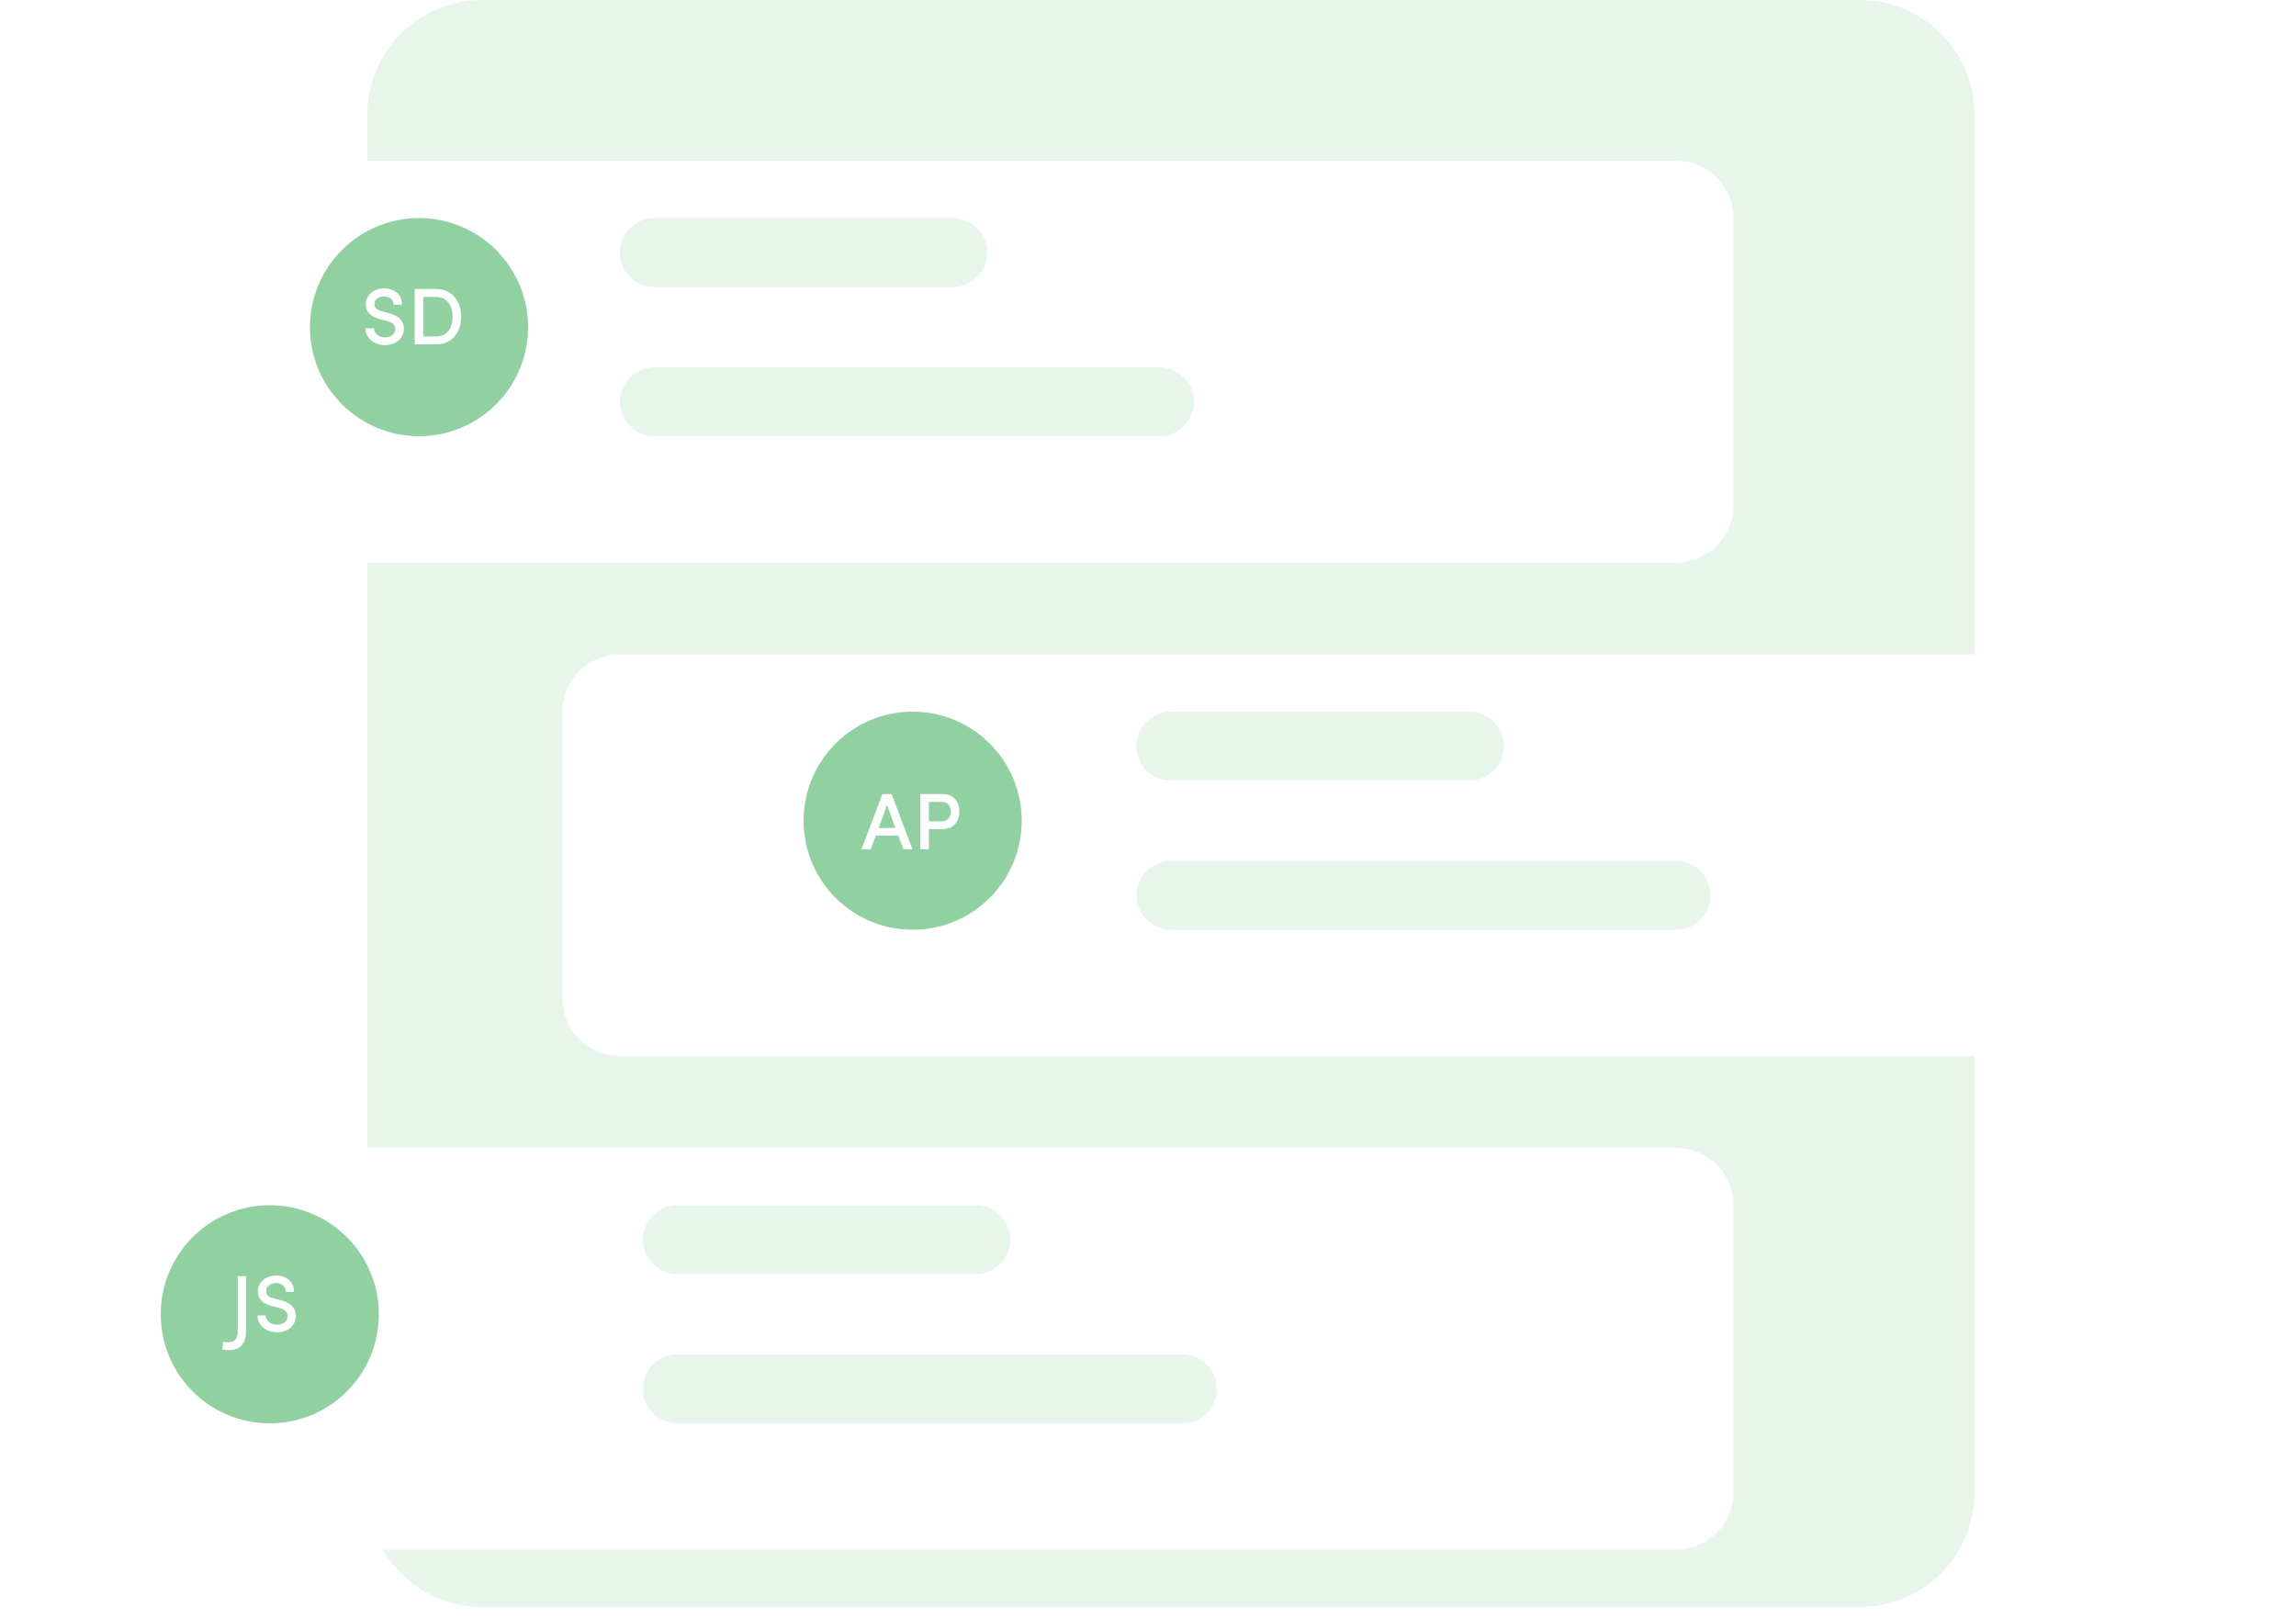 <svg width="200" height="141" viewBox="0 0 200 141" fill="none" xmlns="http://www.w3.org/2000/svg">
<path d="M162 0H42C36.477 0 32 4.477 32 10V130C32 135.523 36.477 140 42 140H162C167.523 140 172 135.523 172 130V10C172 4.477 167.523 0 162 0Z" fill="#E7F5EA"/>
<g filter="url(#filter0_d_5791_33567)">
<path d="M54 54H189C190.326 54 191.598 54.527 192.536 55.465C193.473 56.402 194 57.674 194 59V84C194 85.326 193.473 86.598 192.536 87.535C191.598 88.473 190.326 89 189 89H54C52.674 89 51.402 88.473 50.465 87.535C49.527 86.598 49 85.326 49 84V59C49 57.674 49.527 56.402 50.465 55.465C51.402 54.527 52.674 54 54 54V54Z" fill="white"/>
</g>
<path d="M128 62H102C100.343 62 99 63.343 99 65C99 66.657 100.343 68 102 68H128C129.657 68 131 66.657 131 65C131 63.343 129.657 62 128 62Z" fill="#E7F5EA"/>
<path d="M146 75H102C100.343 75 99 76.343 99 78C99 79.657 100.343 81 102 81H146C147.657 81 149 79.657 149 78C149 76.343 147.657 75 146 75Z" fill="#E7F5EA"/>
<path d="M79.5 81C84.747 81 89 76.747 89 71.5C89 66.253 84.747 62 79.5 62C74.253 62 70 66.253 70 71.5C70 76.747 74.253 81 79.5 81Z" fill="#25A244" fill-opacity="0.5"/>
<path d="M78.703 74H79.487L77.667 69.177H76.862L75.042 74H75.833L76.295 72.796H78.241L78.703 74ZM77.268 70.108L77.989 72.131H76.547L77.268 70.108ZM82.087 69.863C82.612 69.863 82.829 70.304 82.829 70.71C82.829 71.123 82.591 71.55 82.059 71.55H80.911V69.863H82.087ZM80.162 74H80.911V72.229H82.101C83.137 72.229 83.571 71.473 83.571 70.71C83.571 69.947 83.137 69.177 82.101 69.177H80.162V74Z" fill="white"/>
<g filter="url(#filter1_d_5791_33567)">
<path d="M11 97H146C147.326 97 148.598 97.527 149.536 98.465C150.473 99.402 151 100.674 151 102V127C151 128.326 150.473 129.598 149.536 130.536C148.598 131.473 147.326 132 146 132H11C9.674 132 8.402 131.473 7.464 130.536C6.527 129.598 6 128.326 6 127V102C6 100.674 6.527 99.402 7.464 98.465C8.402 97.527 9.674 97 11 97V97Z" fill="white"/>
</g>
<path d="M85 105H59C57.343 105 56 106.343 56 108C56 109.657 57.343 111 59 111H85C86.657 111 88 109.657 88 108C88 106.343 86.657 105 85 105Z" fill="#E7F5EA"/>
<path d="M103 118H59C57.343 118 56 119.343 56 121C56 122.657 57.343 124 59 124H103C104.657 124 106 122.657 106 121C106 119.343 104.657 118 103 118Z" fill="#E7F5EA"/>
<path d="M23.5 124C28.747 124 33 119.747 33 114.5C33 109.253 28.747 105 23.5 105C18.253 105 14 109.253 14 114.5C14 119.747 18.253 124 23.5 124Z" fill="#25A244" fill-opacity="0.5"/>
<path d="M19.923 117.631C21.015 117.631 21.428 116.91 21.428 116.056V111.177H20.707V116.056C20.707 116.532 20.49 116.938 19.923 116.938C19.867 116.938 19.552 116.924 19.433 116.882L19.363 117.554C19.545 117.596 19.79 117.631 19.923 117.631ZM24.143 116.07C25.116 116.07 25.774 115.433 25.774 114.628C25.774 113.921 25.263 113.48 24.451 113.277L23.842 113.123C23.233 112.969 23.184 112.647 23.184 112.493C23.184 112.052 23.59 111.779 24.045 111.779C24.542 111.779 24.899 112.087 24.899 112.542H25.613C25.613 111.667 24.934 111.121 24.066 111.121C23.212 111.121 22.463 111.66 22.463 112.507C22.463 112.906 22.631 113.515 23.66 113.774L24.276 113.928C24.668 114.033 25.053 114.236 25.053 114.663C25.053 115.062 24.717 115.412 24.143 115.412C23.541 115.412 23.156 115.013 23.142 114.6H22.428C22.428 115.377 23.114 116.07 24.143 116.07Z" fill="white"/>
<g filter="url(#filter2_d_5791_33567)">
<path d="M146 11H11C8.239 11 6 13.239 6 16V41C6 43.761 8.239 46 11 46H146C148.761 46 151 43.761 151 41V16C151 13.239 148.761 11 146 11Z" fill="white"/>
</g>
<path d="M83 19H57C55.343 19 54 20.343 54 22C54 23.657 55.343 25 57 25H83C84.657 25 86 23.657 86 22C86 20.343 84.657 19 83 19Z" fill="#E7F5EA"/>
<path d="M101 32H57C55.343 32 54 33.343 54 35C54 36.657 55.343 38 57 38H101C102.657 38 104 36.657 104 35C104 33.343 102.657 32 101 32Z" fill="#E7F5EA"/>
<path d="M36.5 38C41.747 38 46 33.747 46 28.5C46 23.253 41.747 19 36.5 19C31.253 19 27 23.253 27 28.5C27 33.747 31.253 38 36.5 38Z" fill="#25A244" fill-opacity="0.5"/>
<path d="M31.825 28.6C31.825 29.384 32.525 30.07 33.526 30.07C34.443 30.07 35.094 29.531 35.171 28.775C35.248 28.075 34.849 27.536 33.869 27.277L33.253 27.116C32.679 26.969 32.609 26.675 32.609 26.486C32.609 26.094 32.994 25.821 33.442 25.821C33.946 25.821 34.282 26.101 34.282 26.549H35.024C35.024 25.667 34.352 25.121 33.456 25.121C32.609 25.121 31.867 25.674 31.867 26.5C31.867 26.927 32.028 27.515 33.064 27.795L33.673 27.949C34.121 28.054 34.464 28.285 34.436 28.733C34.387 29.09 34.093 29.391 33.526 29.391C32.945 29.391 32.588 28.992 32.567 28.6H31.825ZM36.866 25.87H38C38.945 25.87 39.428 26.647 39.428 27.599C39.428 28.558 38.945 29.314 38 29.314H36.866V25.87ZM38 30C39.372 30 40.17 28.971 40.17 27.599C40.17 26.227 39.372 25.177 38 25.177H36.124V30H38Z" fill="white"/>
<defs>
<filter id="filter0_d_5791_33567" x="43" y="51" width="157" height="47" filterUnits="userSpaceOnUse" color-interpolation-filters="sRGB">
<feFlood flood-opacity="0" result="BackgroundImageFix"/>
<feColorMatrix in="SourceAlpha" type="matrix" values="0 0 0 0 0 0 0 0 0 0 0 0 0 0 0 0 0 0 127 0" result="hardAlpha"/>
<feOffset dy="3"/>
<feGaussianBlur stdDeviation="3"/>
<feColorMatrix type="matrix" values="0 0 0 0 0 0 0 0 0 0 0 0 0 0 0 0 0 0 0.161 0"/>
<feBlend mode="normal" in2="BackgroundImageFix" result="effect1_dropShadow_5791_33567"/>
<feBlend mode="normal" in="SourceGraphic" in2="effect1_dropShadow_5791_33567" result="shape"/>
</filter>
<filter id="filter1_d_5791_33567" x="0" y="94" width="157" height="47" filterUnits="userSpaceOnUse" color-interpolation-filters="sRGB">
<feFlood flood-opacity="0" result="BackgroundImageFix"/>
<feColorMatrix in="SourceAlpha" type="matrix" values="0 0 0 0 0 0 0 0 0 0 0 0 0 0 0 0 0 0 127 0" result="hardAlpha"/>
<feOffset dy="3"/>
<feGaussianBlur stdDeviation="3"/>
<feColorMatrix type="matrix" values="0 0 0 0 0 0 0 0 0 0 0 0 0 0 0 0 0 0 0.161 0"/>
<feBlend mode="normal" in2="BackgroundImageFix" result="effect1_dropShadow_5791_33567"/>
<feBlend mode="normal" in="SourceGraphic" in2="effect1_dropShadow_5791_33567" result="shape"/>
</filter>
<filter id="filter2_d_5791_33567" x="0" y="8" width="157" height="47" filterUnits="userSpaceOnUse" color-interpolation-filters="sRGB">
<feFlood flood-opacity="0" result="BackgroundImageFix"/>
<feColorMatrix in="SourceAlpha" type="matrix" values="0 0 0 0 0 0 0 0 0 0 0 0 0 0 0 0 0 0 127 0" result="hardAlpha"/>
<feOffset dy="3"/>
<feGaussianBlur stdDeviation="3"/>
<feColorMatrix type="matrix" values="0 0 0 0 0 0 0 0 0 0 0 0 0 0 0 0 0 0 0.161 0"/>
<feBlend mode="normal" in2="BackgroundImageFix" result="effect1_dropShadow_5791_33567"/>
<feBlend mode="normal" in="SourceGraphic" in2="effect1_dropShadow_5791_33567" result="shape"/>
</filter>
</defs>
</svg>
